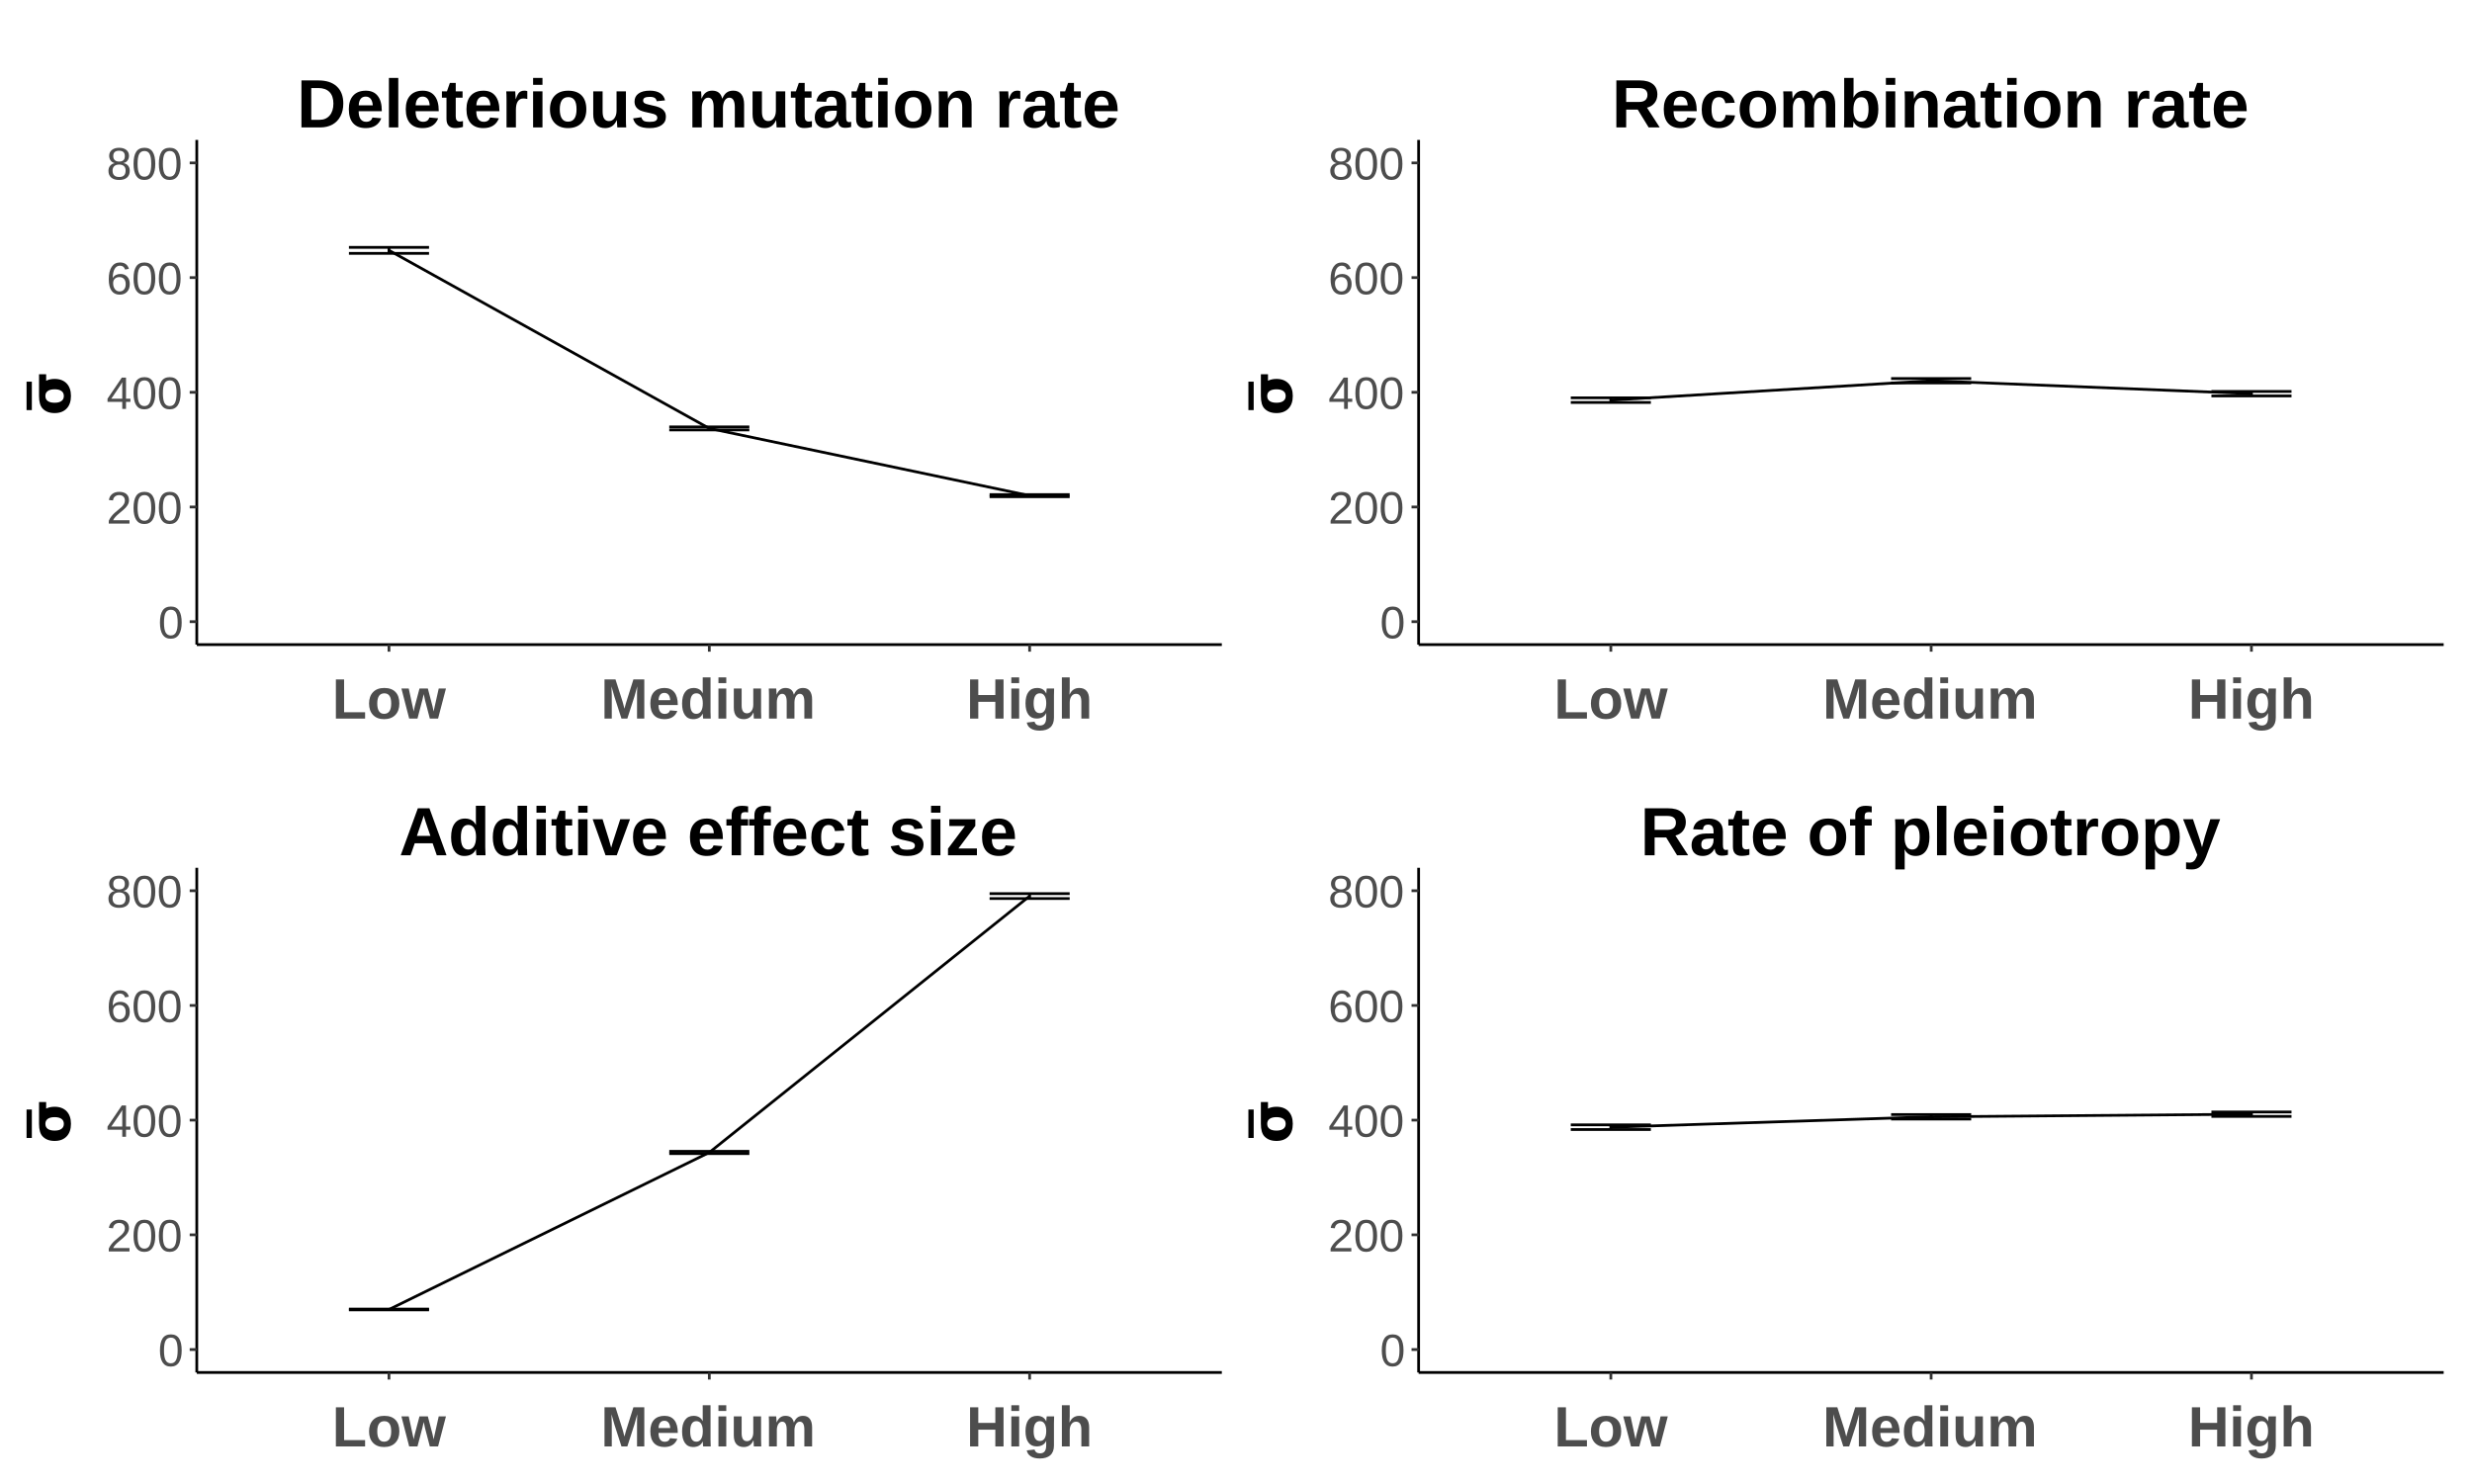 <?xml version="1.0" encoding="UTF-8"?>
<svg xmlns="http://www.w3.org/2000/svg" xmlns:xlink="http://www.w3.org/1999/xlink" width="956pt" height="574pt" viewBox="0 0 956 574" version="1.1">
<defs>
<g>
<symbol overflow="visible" id="glyph0-0">
<path style="stroke:none;" d="M 1.766 -12.109 L 11.422 -12.109 L 11.422 0 L 1.766 0 Z M 2.406 -11.453 L 2.406 -0.656 L 10.766 -0.656 L 10.766 -11.453 Z M 2.406 -11.453 "/>
</symbol>
<symbol overflow="visible" id="glyph0-1">
<path style="stroke:none;" d="M 9.094 -6.062 C 9.094 -4.039 8.734 -2.492 8.016 -1.422 C 7.305 -0.359 6.258 0.172 4.875 0.172 C 3.477 0.172 2.43 -0.352 1.734 -1.406 C 1.035 -2.469 0.688 -4.02 0.688 -6.062 C 0.688 -8.133 1.023 -9.688 1.703 -10.719 C 2.379 -11.758 3.453 -12.281 4.922 -12.281 C 6.348 -12.281 7.398 -11.754 8.078 -10.703 C 8.754 -9.66 9.094 -8.113 9.094 -6.062 Z M 7.531 -6.062 C 7.531 -7.801 7.328 -9.062 6.922 -9.844 C 6.516 -10.633 5.848 -11.031 4.922 -11.031 C 3.973 -11.031 3.289 -10.645 2.875 -9.875 C 2.457 -9.102 2.25 -7.832 2.25 -6.062 C 2.25 -4.344 2.457 -3.082 2.875 -2.281 C 3.301 -1.488 3.973 -1.094 4.891 -1.094 C 5.797 -1.094 6.461 -1.5 6.891 -2.312 C 7.316 -3.125 7.531 -4.375 7.531 -6.062 Z M 7.531 -6.062 "/>
</symbol>
<symbol overflow="visible" id="glyph0-2">
<path style="stroke:none;" d="M 0.891 0 L 0.891 -1.094 C 1.18 -1.758 1.535 -2.348 1.953 -2.859 C 2.367 -3.379 2.812 -3.844 3.281 -4.25 C 3.75 -4.664 4.207 -5.051 4.656 -5.406 C 5.113 -5.758 5.523 -6.113 5.891 -6.469 C 6.254 -6.832 6.551 -7.207 6.781 -7.594 C 7.008 -7.977 7.125 -8.422 7.125 -8.922 C 7.125 -9.578 6.926 -10.086 6.531 -10.453 C 6.145 -10.828 5.602 -11.016 4.906 -11.016 C 4.25 -11.016 3.707 -10.832 3.281 -10.469 C 2.852 -10.113 2.602 -9.613 2.531 -8.969 L 0.953 -9.109 C 1.066 -10.078 1.477 -10.848 2.188 -11.422 C 2.895 -11.992 3.801 -12.281 4.906 -12.281 C 6.133 -12.281 7.078 -11.992 7.734 -11.422 C 8.391 -10.848 8.719 -10.031 8.719 -8.969 C 8.719 -8.5 8.609 -8.031 8.391 -7.562 C 8.172 -7.102 7.848 -6.641 7.422 -6.172 C 7.004 -5.711 6.195 -4.992 5 -4.016 C 4.344 -3.484 3.816 -3 3.422 -2.562 C 3.035 -2.133 2.754 -1.719 2.578 -1.312 L 8.906 -1.312 L 8.906 0 Z M 0.891 0 "/>
</symbol>
<symbol overflow="visible" id="glyph0-3">
<path style="stroke:none;" d="M 7.562 -2.734 L 7.562 0 L 6.109 0 L 6.109 -2.734 L 0.406 -2.734 L 0.406 -3.938 L 5.938 -12.109 L 7.562 -12.109 L 7.562 -3.953 L 9.266 -3.953 L 9.266 -2.734 Z M 6.109 -10.359 C 6.098 -10.328 6.016 -10.176 5.859 -9.906 C 5.711 -9.633 5.602 -9.445 5.531 -9.344 L 2.438 -4.766 L 1.969 -4.125 L 1.828 -3.953 L 6.109 -3.953 Z M 6.109 -10.359 "/>
</symbol>
<symbol overflow="visible" id="glyph0-4">
<path style="stroke:none;" d="M 9.016 -3.953 C 9.016 -2.68 8.664 -1.676 7.969 -0.938 C 7.281 -0.195 6.328 0.172 5.109 0.172 C 3.742 0.172 2.695 -0.332 1.969 -1.344 C 1.25 -2.363 0.891 -3.836 0.891 -5.766 C 0.891 -7.867 1.266 -9.477 2.016 -10.594 C 2.766 -11.719 3.832 -12.281 5.219 -12.281 C 7.051 -12.281 8.203 -11.457 8.672 -9.812 L 7.203 -9.547 C 6.898 -10.535 6.234 -11.031 5.203 -11.031 C 4.328 -11.031 3.645 -10.617 3.156 -9.797 C 2.676 -8.973 2.438 -7.785 2.438 -6.234 C 2.719 -6.754 3.109 -7.148 3.609 -7.422 C 4.117 -7.691 4.707 -7.828 5.375 -7.828 C 6.488 -7.828 7.375 -7.477 8.031 -6.781 C 8.688 -6.082 9.016 -5.141 9.016 -3.953 Z M 7.438 -3.891 C 7.438 -4.766 7.223 -5.438 6.797 -5.906 C 6.367 -6.383 5.77 -6.625 5 -6.625 C 4.281 -6.625 3.695 -6.414 3.25 -6 C 2.801 -5.582 2.578 -5.004 2.578 -4.266 C 2.578 -3.328 2.805 -2.562 3.266 -1.969 C 3.734 -1.375 4.328 -1.078 5.047 -1.078 C 5.797 -1.078 6.379 -1.328 6.797 -1.828 C 7.223 -2.328 7.438 -3.016 7.438 -3.891 Z M 7.438 -3.891 "/>
</symbol>
<symbol overflow="visible" id="glyph0-5">
<path style="stroke:none;" d="M 9.016 -3.375 C 9.016 -2.258 8.66 -1.391 7.953 -0.766 C 7.242 -0.141 6.223 0.172 4.891 0.172 C 3.598 0.172 2.586 -0.133 1.859 -0.75 C 1.129 -1.363 0.766 -2.234 0.766 -3.359 C 0.766 -4.148 0.988 -4.812 1.438 -5.344 C 1.895 -5.883 2.473 -6.211 3.172 -6.328 L 3.172 -6.359 C 2.516 -6.516 1.992 -6.848 1.609 -7.359 C 1.234 -7.879 1.047 -8.488 1.047 -9.188 C 1.047 -10.102 1.391 -10.848 2.078 -11.422 C 2.773 -11.992 3.703 -12.281 4.859 -12.281 C 6.055 -12.281 7 -12 7.688 -11.438 C 8.375 -10.875 8.719 -10.117 8.719 -9.172 C 8.719 -8.473 8.523 -7.863 8.141 -7.344 C 7.754 -6.832 7.234 -6.516 6.578 -6.391 L 6.578 -6.344 C 7.348 -6.219 7.945 -5.891 8.375 -5.359 C 8.801 -4.828 9.016 -4.164 9.016 -3.375 Z M 7.109 -9.078 C 7.109 -10.453 6.359 -11.141 4.859 -11.141 C 4.129 -11.141 3.57 -10.969 3.188 -10.625 C 2.812 -10.281 2.625 -9.766 2.625 -9.078 C 2.625 -8.391 2.82 -7.863 3.219 -7.5 C 3.613 -7.133 4.164 -6.953 4.875 -6.953 C 5.602 -6.953 6.156 -7.117 6.531 -7.453 C 6.914 -7.785 7.109 -8.328 7.109 -9.078 Z M 7.406 -3.516 C 7.406 -4.266 7.18 -4.832 6.734 -5.219 C 6.297 -5.602 5.672 -5.797 4.859 -5.797 C 4.078 -5.797 3.461 -5.586 3.016 -5.172 C 2.578 -4.766 2.359 -4.203 2.359 -3.484 C 2.359 -1.816 3.207 -0.984 4.906 -0.984 C 5.75 -0.984 6.375 -1.188 6.781 -1.594 C 7.195 -2 7.406 -2.641 7.406 -3.516 Z M 7.406 -3.516 "/>
</symbol>
<symbol overflow="visible" id="glyph1-0">
<path style="stroke:none;" d="M 2.203 -15.141 L 14.281 -15.141 L 14.281 0 L 2.203 0 Z M 3.016 -14.312 L 3.016 -0.812 L 13.469 -0.812 L 13.469 -14.312 Z M 3.016 -14.312 "/>
</symbol>
<symbol overflow="visible" id="glyph1-1">
<path style="stroke:none;" d="M 1.469 0 L 1.469 -15.141 L 4.641 -15.141 L 4.641 -2.453 L 12.766 -2.453 L 12.766 0 Z M 1.469 0 "/>
</symbol>
<symbol overflow="visible" id="glyph1-2">
<path style="stroke:none;" d="M 12.578 -5.828 C 12.578 -3.941 12.051 -2.461 11 -1.391 C 9.957 -0.316 8.516 0.219 6.672 0.219 C 4.859 0.219 3.438 -0.316 2.406 -1.391 C 1.375 -2.473 0.859 -3.953 0.859 -5.828 C 0.859 -7.691 1.375 -9.16 2.406 -10.234 C 3.438 -11.305 4.879 -11.844 6.734 -11.844 C 8.629 -11.844 10.078 -11.32 11.078 -10.281 C 12.078 -9.25 12.578 -7.766 12.578 -5.828 Z M 9.422 -5.828 C 9.422 -7.203 9.191 -8.203 8.734 -8.828 C 8.285 -9.453 7.633 -9.766 6.781 -9.766 C 4.945 -9.766 4.031 -8.453 4.031 -5.828 C 4.031 -4.523 4.254 -3.535 4.703 -2.859 C 5.148 -2.18 5.797 -1.844 6.641 -1.844 C 8.492 -1.844 9.422 -3.172 9.422 -5.828 Z M 9.422 -5.828 "/>
</symbol>
<symbol overflow="visible" id="glyph1-3">
<path style="stroke:none;" d="M 14.109 0 L 10.922 0 L 9.062 -7.094 C 8.977 -7.414 8.812 -8.207 8.562 -9.469 L 8 -7.062 L 6.141 0 L 2.938 0 L -0.062 -11.625 L 2.766 -11.625 L 4.688 -2.734 L 4.828 -3.531 L 5.109 -4.797 L 6.922 -11.625 L 10.156 -11.625 L 11.953 -4.797 C 12.047 -4.422 12.191 -3.734 12.391 -2.734 L 12.688 -4.156 L 14.359 -11.625 L 17.156 -11.625 Z M 14.109 0 "/>
</symbol>
<symbol overflow="visible" id="glyph1-4">
<path style="stroke:none;" d="M 14.047 0 L 14.047 -9.172 C 14.047 -9.379 14.047 -9.586 14.047 -9.797 C 14.047 -10.004 14.078 -10.895 14.141 -12.469 C 13.641 -10.539 13.266 -9.195 13.016 -8.438 L 10.297 0 L 8.031 0 L 5.312 -8.438 L 4.156 -12.469 C 4.238 -10.812 4.281 -9.711 4.281 -9.172 L 4.281 0 L 1.469 0 L 1.469 -15.141 L 5.719 -15.141 L 8.422 -6.672 L 8.656 -5.859 L 9.172 -3.828 L 9.844 -6.25 L 12.641 -15.141 L 16.859 -15.141 L 16.859 0 Z M 14.047 0 "/>
</symbol>
<symbol overflow="visible" id="glyph1-5">
<path style="stroke:none;" d="M 6.297 0.219 C 4.547 0.219 3.203 -0.297 2.266 -1.328 C 1.328 -2.367 0.859 -3.879 0.859 -5.859 C 0.859 -7.785 1.332 -9.266 2.281 -10.297 C 3.238 -11.328 4.594 -11.844 6.344 -11.844 C 8.008 -11.844 9.281 -11.285 10.156 -10.172 C 11.039 -9.066 11.484 -7.445 11.484 -5.312 L 11.484 -5.234 L 4.031 -5.234 C 4.031 -4.098 4.238 -3.242 4.656 -2.672 C 5.07 -2.098 5.672 -1.812 6.453 -1.812 C 7.516 -1.812 8.188 -2.27 8.469 -3.188 L 11.312 -2.938 C 10.488 -0.832 8.816 0.219 6.297 0.219 Z M 6.297 -9.938 C 5.586 -9.938 5.039 -9.688 4.656 -9.188 C 4.27 -8.695 4.066 -8.008 4.047 -7.125 L 8.562 -7.125 C 8.5 -8.062 8.27 -8.766 7.875 -9.234 C 7.488 -9.703 6.961 -9.938 6.297 -9.938 Z M 6.297 -9.938 "/>
</symbol>
<symbol overflow="visible" id="glyph1-6">
<path style="stroke:none;" d="M 9.062 0 C 9.039 -0.102 9.008 -0.375 8.969 -0.812 C 8.926 -1.25 8.906 -1.609 8.906 -1.891 L 8.859 -1.891 C 8.211 -0.484 6.973 0.219 5.141 0.219 C 3.785 0.219 2.738 -0.305 2 -1.359 C 1.27 -2.422 0.906 -3.898 0.906 -5.797 C 0.906 -7.723 1.289 -9.211 2.062 -10.266 C 2.844 -11.316 3.945 -11.844 5.375 -11.844 C 6.195 -11.844 6.906 -11.672 7.5 -11.328 C 8.102 -10.984 8.566 -10.469 8.891 -9.781 L 8.906 -9.781 L 8.891 -11.703 L 8.891 -15.938 L 11.906 -15.938 L 11.906 -2.531 C 11.906 -1.82 11.93 -0.977 11.984 0 Z M 8.922 -5.875 C 8.922 -7.125 8.711 -8.086 8.297 -8.766 C 7.879 -9.441 7.266 -9.781 6.453 -9.781 C 5.641 -9.781 5.035 -9.453 4.641 -8.797 C 4.242 -8.148 4.047 -7.148 4.047 -5.797 C 4.047 -3.16 4.836 -1.844 6.422 -1.844 C 7.211 -1.844 7.828 -2.191 8.266 -2.891 C 8.703 -3.586 8.922 -4.582 8.922 -5.875 Z M 8.922 -5.875 "/>
</symbol>
<symbol overflow="visible" id="glyph1-7">
<path style="stroke:none;" d="M 1.531 -13.719 L 1.531 -15.938 L 4.562 -15.938 L 4.562 -13.719 Z M 1.531 0 L 1.531 -11.625 L 4.562 -11.625 L 4.562 0 Z M 1.531 0 "/>
</symbol>
<symbol overflow="visible" id="glyph1-8">
<path style="stroke:none;" d="M 4.391 -11.625 L 4.391 -5.109 C 4.391 -3.066 5.078 -2.047 6.453 -2.047 C 7.18 -2.047 7.77 -2.359 8.219 -2.984 C 8.664 -3.609 8.891 -4.41 8.891 -5.391 L 8.891 -11.625 L 11.906 -11.625 L 11.906 -2.594 C 11.906 -1.613 11.93 -0.75 11.984 0 L 9.109 0 C 9.023 -1.031 8.984 -1.801 8.984 -2.312 L 8.922 -2.312 C 8.523 -1.426 8.016 -0.781 7.391 -0.375 C 6.773 0.02 6.039 0.219 5.188 0.219 C 3.957 0.219 3.008 -0.156 2.344 -0.906 C 1.688 -1.664 1.359 -2.781 1.359 -4.25 L 1.359 -11.625 Z M 4.391 -11.625 "/>
</symbol>
<symbol overflow="visible" id="glyph1-9">
<path style="stroke:none;" d="M 8.375 0 L 8.375 -6.516 C 8.375 -8.555 7.789 -9.578 6.625 -9.578 C 6.008 -9.578 5.508 -9.266 5.125 -8.641 C 4.75 -8.023 4.562 -7.223 4.562 -6.234 L 4.562 0 L 1.531 0 L 1.531 -9.031 C 1.531 -9.645 1.52 -10.148 1.5 -10.547 C 1.488 -10.953 1.473 -11.312 1.453 -11.625 L 4.328 -11.625 C 4.348 -11.488 4.375 -11.125 4.406 -10.531 C 4.445 -9.938 4.469 -9.531 4.469 -9.312 L 4.516 -9.312 C 4.891 -10.195 5.352 -10.836 5.906 -11.234 C 6.457 -11.641 7.117 -11.844 7.891 -11.844 C 9.672 -11.844 10.75 -11 11.125 -9.312 L 11.188 -9.312 C 11.582 -10.219 12.055 -10.863 12.609 -11.25 C 13.16 -11.645 13.863 -11.844 14.719 -11.844 C 15.852 -11.844 16.719 -11.457 17.312 -10.688 C 17.906 -9.926 18.203 -8.82 18.203 -7.375 L 18.203 0 L 15.203 0 L 15.203 -6.516 C 15.203 -8.555 14.613 -9.578 13.438 -9.578 C 12.852 -9.578 12.375 -9.289 12 -8.719 C 11.625 -8.156 11.414 -7.375 11.375 -6.375 L 11.375 0 Z M 8.375 0 "/>
</symbol>
<symbol overflow="visible" id="glyph1-10">
<path style="stroke:none;" d="M 11.234 0 L 11.234 -6.484 L 4.641 -6.484 L 4.641 0 L 1.469 0 L 1.469 -15.141 L 4.641 -15.141 L 4.641 -9.109 L 11.234 -9.109 L 11.234 -15.141 L 14.406 -15.141 L 14.406 0 Z M 11.234 0 "/>
</symbol>
<symbol overflow="visible" id="glyph1-11">
<path style="stroke:none;" d="M 6.406 4.656 C 4.988 4.656 3.848 4.383 2.984 3.844 C 2.117 3.312 1.586 2.539 1.391 1.531 L 4.406 1.188 C 4.508 1.645 4.738 2.004 5.094 2.266 C 5.445 2.535 5.91 2.672 6.484 2.672 C 7.328 2.672 7.941 2.41 8.328 1.891 C 8.711 1.379 8.906 0.617 8.906 -0.391 L 8.906 -1.016 L 8.922 -2.156 L 8.906 -2.156 C 8.238 -0.727 6.992 -0.016 5.172 -0.016 C 3.816 -0.016 2.766 -0.523 2.016 -1.547 C 1.273 -2.566 0.906 -4.02 0.906 -5.906 C 0.906 -7.801 1.285 -9.266 2.047 -10.297 C 2.816 -11.328 3.93 -11.844 5.391 -11.844 C 7.078 -11.844 8.25 -11.145 8.906 -9.75 L 8.953 -9.75 C 8.953 -10 8.969 -10.336 9 -10.766 C 9.039 -11.203 9.078 -11.488 9.109 -11.625 L 11.969 -11.625 C 11.926 -10.852 11.906 -9.957 11.906 -8.938 L 11.906 -0.359 C 11.906 1.297 11.438 2.547 10.5 3.391 C 9.562 4.234 8.195 4.656 6.406 4.656 Z M 8.922 -5.969 C 8.922 -7.164 8.707 -8.098 8.281 -8.766 C 7.863 -9.441 7.258 -9.781 6.469 -9.781 C 4.852 -9.781 4.047 -8.488 4.047 -5.906 C 4.047 -3.375 4.848 -2.109 6.453 -2.109 C 7.254 -2.109 7.863 -2.441 8.281 -3.109 C 8.707 -3.785 8.922 -4.738 8.922 -5.969 Z M 8.922 -5.969 "/>
</symbol>
<symbol overflow="visible" id="glyph1-12">
<path style="stroke:none;" d="M 4.516 -9.297 C 4.922 -10.191 5.43 -10.836 6.047 -11.234 C 6.66 -11.641 7.395 -11.844 8.25 -11.844 C 9.477 -11.844 10.422 -11.461 11.078 -10.703 C 11.742 -9.941 12.078 -8.832 12.078 -7.375 L 12.078 0 L 9.062 0 L 9.062 -6.516 C 9.062 -8.555 8.375 -9.578 7 -9.578 C 6.258 -9.578 5.664 -9.258 5.219 -8.625 C 4.781 -8 4.562 -7.195 4.562 -6.219 L 4.562 0 L 1.531 0 L 1.531 -15.938 L 4.562 -15.938 L 4.562 -11.594 C 4.562 -10.812 4.531 -10.047 4.469 -9.297 Z M 4.516 -9.297 "/>
</symbol>
<symbol overflow="visible" id="glyph2-0">
<path style="stroke:none;" d="M 3.891 -1.094 L -15.516 -1.094 L -15.516 -12.094 L 3.891 -12.094 Z M 2.672 -2.328 L 2.672 -10.875 L -14.281 -10.875 L -14.281 -2.328 Z M 2.672 -2.328 "/>
</symbol>
<symbol overflow="visible" id="glyph2-1">
<path style="stroke:none;" d="M -9.578 -7.562 C -9.578 -6.719 -9.27 -6.07 -8.656 -5.625 C -8.039 -5.176 -7.156 -4.953 -6 -4.953 C -4.852 -4.953 -3.973 -5.176 -3.359 -5.625 C -2.742 -6.07 -2.438 -6.719 -2.438 -7.562 C -2.438 -8.406 -2.742 -9.047 -3.359 -9.484 C -3.973 -9.93 -4.852 -10.156 -6 -10.156 C -7.156 -10.156 -8.039 -9.93 -8.656 -9.484 C -9.27 -9.047 -9.578 -8.406 -9.578 -7.562 Z M -9.281 -15.984 L -9.281 -13.453 C -8.344 -13.93 -7.25 -14.172 -6 -14.172 C -4.031 -14.172 -2.484 -13.586 -1.359 -12.422 C -0.242 -11.254 0.312 -9.641 0.312 -7.578 C 0.312 -5.492 -0.242 -3.867 -1.359 -2.703 C -2.484 -1.535 -4.031 -0.953 -6 -0.953 C -7.977 -0.953 -9.523 -1.535 -10.641 -2.703 C -11.566 -3.672 -12.031 -5.297 -12.031 -7.578 L -12.031 -15.984 Z M -9.281 -15.984 "/>
</symbol>
<symbol overflow="visible" id="glyph2-2">
<path style="stroke:none;" d="M -16.859 0 L -14.812 0 L -14.812 11 L -16.859 11 Z M -16.859 0 "/>
</symbol>
<symbol overflow="visible" id="glyph3-0">
<path style="stroke:none;" d="M 2.641 -18.172 L 17.156 -18.172 L 17.156 0 L 2.641 0 Z M 3.625 -17.188 L 3.625 -0.984 L 16.172 -0.984 L 16.172 -17.188 Z M 3.625 -17.188 "/>
</symbol>
<symbol overflow="visible" id="glyph3-1">
<path style="stroke:none;" d="M 17.953 -9.219 C 17.953 -7.344 17.582 -5.707 16.844 -4.312 C 16.113 -2.914 15.078 -1.848 13.734 -1.109 C 12.391 -0.367 10.848 0 9.109 0 L 1.766 0 L 1.766 -18.172 L 8.344 -18.172 C 11.406 -18.172 13.77 -17.395 15.438 -15.844 C 17.113 -14.301 17.953 -12.094 17.953 -9.219 Z M 14.125 -9.219 C 14.125 -11.164 13.617 -12.656 12.609 -13.688 C 11.598 -14.719 10.148 -15.234 8.266 -15.234 L 5.562 -15.234 L 5.562 -2.938 L 8.797 -2.938 C 10.43 -2.938 11.727 -3.5 12.688 -4.625 C 13.645 -5.75 14.125 -7.281 14.125 -9.219 Z M 14.125 -9.219 "/>
</symbol>
<symbol overflow="visible" id="glyph3-2">
<path style="stroke:none;" d="M 7.562 0.266 C 5.457 0.266 3.844 -0.352 2.719 -1.594 C 1.594 -2.844 1.031 -4.66 1.031 -7.047 C 1.031 -9.348 1.602 -11.113 2.75 -12.344 C 3.895 -13.582 5.516 -14.203 7.609 -14.203 C 9.609 -14.203 11.133 -13.535 12.188 -12.203 C 13.25 -10.879 13.781 -8.938 13.781 -6.375 L 13.781 -6.281 L 4.828 -6.281 C 4.828 -4.914 5.078 -3.891 5.578 -3.203 C 6.086 -2.516 6.805 -2.172 7.734 -2.172 C 9.016 -2.172 9.82 -2.723 10.156 -3.828 L 13.578 -3.531 C 12.586 -1 10.582 0.266 7.562 0.266 Z M 7.562 -11.922 C 6.707 -11.922 6.051 -11.625 5.594 -11.031 C 5.133 -10.438 4.891 -9.609 4.859 -8.547 L 10.281 -8.547 C 10.207 -9.672 9.93 -10.516 9.453 -11.078 C 8.984 -11.641 8.352 -11.922 7.562 -11.922 Z M 7.562 -11.922 "/>
</symbol>
<symbol overflow="visible" id="glyph3-3">
<path style="stroke:none;" d="M 1.844 0 L 1.844 -19.141 L 5.469 -19.141 L 5.469 0 Z M 1.844 0 "/>
</symbol>
<symbol overflow="visible" id="glyph3-4">
<path style="stroke:none;" d="M 5.422 0.234 C 4.348 0.234 3.523 -0.055 2.953 -0.641 C 2.379 -1.223 2.094 -2.102 2.094 -3.281 L 2.094 -11.5 L 0.328 -11.5 L 0.328 -13.953 L 2.266 -13.953 L 3.406 -17.219 L 5.672 -17.219 L 5.672 -13.953 L 8.312 -13.953 L 8.312 -11.5 L 5.672 -11.5 L 5.672 -4.25 C 5.672 -3.57 5.801 -3.07 6.062 -2.75 C 6.32 -2.426 6.723 -2.266 7.266 -2.266 C 7.547 -2.266 7.945 -2.328 8.469 -2.453 L 8.469 -0.203 C 7.57 0.086 6.555 0.234 5.422 0.234 Z M 5.422 0.234 "/>
</symbol>
<symbol overflow="visible" id="glyph3-5">
<path style="stroke:none;" d="M 1.844 0 L 1.844 -10.672 C 1.844 -11.441 1.832 -12.082 1.812 -12.594 C 1.789 -13.102 1.766 -13.555 1.734 -13.953 L 5.203 -13.953 C 5.223 -13.797 5.254 -13.32 5.297 -12.531 C 5.336 -11.75 5.359 -11.227 5.359 -10.969 L 5.422 -10.969 C 5.766 -11.945 6.07 -12.633 6.344 -13.031 C 6.625 -13.438 6.953 -13.734 7.328 -13.922 C 7.711 -14.117 8.188 -14.219 8.75 -14.219 C 9.219 -14.219 9.594 -14.156 9.875 -14.031 L 9.875 -11 C 9.289 -11.125 8.773 -11.188 8.328 -11.188 C 7.422 -11.188 6.719 -10.82 6.219 -10.094 C 5.719 -9.363 5.469 -8.281 5.469 -6.844 L 5.469 0 Z M 1.844 0 "/>
</symbol>
<symbol overflow="visible" id="glyph3-6">
<path style="stroke:none;" d="M 1.844 -16.469 L 1.844 -19.141 L 5.469 -19.141 L 5.469 -16.469 Z M 1.844 0 L 1.844 -13.953 L 5.469 -13.953 L 5.469 0 Z M 1.844 0 "/>
</symbol>
<symbol overflow="visible" id="glyph3-7">
<path style="stroke:none;" d="M 15.094 -6.984 C 15.094 -4.723 14.461 -2.945 13.203 -1.656 C 11.953 -0.375 10.219 0.266 8 0.266 C 5.832 0.266 4.129 -0.379 2.891 -1.672 C 1.648 -2.961 1.031 -4.734 1.031 -6.984 C 1.031 -9.234 1.648 -11 2.891 -12.281 C 4.129 -13.562 5.859 -14.203 8.078 -14.203 C 10.359 -14.203 12.098 -13.582 13.297 -12.344 C 14.492 -11.102 15.094 -9.316 15.094 -6.984 Z M 11.312 -6.984 C 11.312 -8.648 11.039 -9.852 10.5 -10.594 C 9.957 -11.344 9.172 -11.719 8.141 -11.719 C 5.93 -11.719 4.828 -10.141 4.828 -6.984 C 4.828 -5.43 5.098 -4.25 5.641 -3.438 C 6.18 -2.625 6.957 -2.219 7.969 -2.219 C 10.195 -2.219 11.312 -3.805 11.312 -6.984 Z M 11.312 -6.984 "/>
</symbol>
<symbol overflow="visible" id="glyph3-8">
<path style="stroke:none;" d="M 5.266 -13.953 L 5.266 -6.125 C 5.266 -3.676 6.086 -2.453 7.734 -2.453 C 8.609 -2.453 9.312 -2.828 9.844 -3.578 C 10.383 -4.328 10.656 -5.289 10.656 -6.469 L 10.656 -13.953 L 14.281 -13.953 L 14.281 -3.125 C 14.281 -1.938 14.316 -0.895 14.391 0 L 10.938 0 C 10.832 -1.238 10.781 -2.16 10.781 -2.766 L 10.719 -2.766 C 10.238 -1.711 9.625 -0.941 8.875 -0.453 C 8.133 0.023 7.254 0.266 6.234 0.266 C 4.754 0.266 3.617 -0.188 2.828 -1.094 C 2.035 -2.008 1.641 -3.344 1.641 -5.094 L 1.641 -13.953 Z M 5.266 -13.953 "/>
</symbol>
<symbol overflow="visible" id="glyph3-9">
<path style="stroke:none;" d="M 13.609 -4.078 C 13.609 -2.723 13.055 -1.66 11.953 -0.891 C 10.848 -0.117 9.316 0.266 7.359 0.266 C 5.441 0.266 3.973 -0.035 2.953 -0.641 C 1.941 -1.254 1.266 -2.203 0.922 -3.484 L 4.109 -3.953 C 4.297 -3.297 4.609 -2.828 5.047 -2.547 C 5.492 -2.273 6.266 -2.141 7.359 -2.141 C 8.379 -2.141 9.117 -2.266 9.578 -2.516 C 10.047 -2.773 10.281 -3.18 10.281 -3.734 C 10.281 -4.18 10.094 -4.535 9.719 -4.797 C 9.344 -5.066 8.707 -5.289 7.812 -5.469 C 5.77 -5.875 4.391 -6.25 3.672 -6.594 C 2.961 -6.945 2.422 -7.398 2.047 -7.953 C 1.672 -8.504 1.484 -9.188 1.484 -10 C 1.484 -11.32 1.992 -12.352 3.016 -13.094 C 4.047 -13.844 5.504 -14.219 7.391 -14.219 C 9.047 -14.219 10.379 -13.895 11.391 -13.25 C 12.398 -12.602 13.031 -11.672 13.281 -10.453 L 10.062 -10.125 C 9.969 -10.688 9.719 -11.109 9.312 -11.391 C 8.906 -11.672 8.266 -11.812 7.391 -11.812 C 6.523 -11.812 5.879 -11.703 5.453 -11.484 C 5.023 -11.266 4.812 -10.895 4.812 -10.375 C 4.812 -9.969 4.973 -9.645 5.297 -9.406 C 5.629 -9.176 6.188 -8.984 6.969 -8.828 C 8.062 -8.609 9.031 -8.379 9.875 -8.141 C 10.727 -7.898 11.41 -7.617 11.922 -7.297 C 12.43 -6.973 12.836 -6.555 13.141 -6.047 C 13.453 -5.535 13.609 -4.879 13.609 -4.078 Z M 13.609 -4.078 "/>
</symbol>
<symbol overflow="visible" id="glyph3-10">
<path style="stroke:none;" d=""/>
</symbol>
<symbol overflow="visible" id="glyph3-11">
<path style="stroke:none;" d="M 10.062 0 L 10.062 -7.828 C 10.062 -10.273 9.352 -11.5 7.938 -11.5 C 7.207 -11.5 6.613 -11.125 6.156 -10.375 C 5.695 -9.625 5.469 -8.66 5.469 -7.484 L 5.469 0 L 1.844 0 L 1.844 -10.828 C 1.844 -11.578 1.832 -12.191 1.812 -12.672 C 1.789 -13.148 1.766 -13.578 1.734 -13.953 L 5.203 -13.953 C 5.223 -13.785 5.254 -13.348 5.297 -12.641 C 5.336 -11.93 5.359 -11.441 5.359 -11.172 L 5.422 -11.172 C 5.859 -12.242 6.41 -13.02 7.078 -13.5 C 7.742 -13.977 8.547 -14.219 9.484 -14.219 C 11.609 -14.219 12.898 -13.203 13.359 -11.172 L 13.438 -11.172 C 13.906 -12.254 14.469 -13.031 15.125 -13.5 C 15.789 -13.977 16.641 -14.219 17.672 -14.219 C 19.023 -14.219 20.055 -13.754 20.766 -12.828 C 21.484 -11.91 21.844 -10.586 21.844 -8.859 L 21.844 0 L 18.25 0 L 18.25 -7.828 C 18.25 -10.273 17.539 -11.5 16.125 -11.5 C 15.426 -11.5 14.848 -11.156 14.391 -10.469 C 13.941 -9.789 13.695 -8.848 13.656 -7.641 L 13.656 0 Z M 10.062 0 "/>
</symbol>
<symbol overflow="visible" id="glyph3-12">
<path style="stroke:none;" d="M 5.062 0.266 C 3.719 0.266 2.664 -0.102 1.906 -0.844 C 1.156 -1.582 0.781 -2.617 0.781 -3.953 C 0.781 -5.391 1.25 -6.484 2.188 -7.234 C 3.125 -7.992 4.488 -8.383 6.281 -8.406 L 9.281 -8.453 L 9.281 -9.172 C 9.281 -10.078 9.117 -10.75 8.797 -11.188 C 8.484 -11.633 7.969 -11.859 7.25 -11.859 C 6.57 -11.859 6.078 -11.707 5.766 -11.406 C 5.453 -11.102 5.258 -10.598 5.188 -9.891 L 1.406 -10.062 C 1.633 -11.426 2.254 -12.457 3.266 -13.156 C 4.273 -13.852 5.656 -14.203 7.406 -14.203 C 9.164 -14.203 10.52 -13.77 11.469 -12.906 C 12.426 -12.039 12.906 -10.805 12.906 -9.203 L 12.906 -4.125 C 12.906 -3.344 12.992 -2.801 13.172 -2.5 C 13.348 -2.207 13.641 -2.062 14.047 -2.062 C 14.328 -2.062 14.598 -2.086 14.859 -2.141 L 14.859 -0.188 C 14.641 -0.133 14.441 -0.082 14.266 -0.031 C 14.098 0.008 13.926 0.039 13.75 0.062 C 13.582 0.094 13.398 0.113 13.203 0.125 C 13.016 0.145 12.789 0.156 12.531 0.156 C 11.625 0.156 10.953 -0.066 10.516 -0.516 C 10.078 -0.961 9.816 -1.617 9.734 -2.484 L 9.656 -2.484 C 8.645 -0.648 7.113 0.266 5.062 0.266 Z M 9.281 -6.453 L 7.422 -6.438 C 6.578 -6.395 5.977 -6.301 5.625 -6.156 C 5.281 -6.008 5.016 -5.781 4.828 -5.469 C 4.641 -5.156 4.547 -4.742 4.547 -4.234 C 4.547 -3.566 4.695 -3.07 5 -2.75 C 5.312 -2.426 5.723 -2.266 6.234 -2.266 C 6.797 -2.266 7.312 -2.422 7.781 -2.734 C 8.25 -3.047 8.613 -3.473 8.875 -4.016 C 9.145 -4.555 9.281 -5.133 9.281 -5.75 Z M 9.281 -6.453 "/>
</symbol>
<symbol overflow="visible" id="glyph3-13">
<path style="stroke:none;" d="M 10.875 0 L 10.875 -7.828 C 10.875 -10.273 10.047 -11.5 8.391 -11.5 C 7.516 -11.5 6.805 -11.125 6.266 -10.375 C 5.734 -9.625 5.469 -8.66 5.469 -7.484 L 5.469 0 L 1.844 0 L 1.844 -10.828 C 1.844 -11.578 1.832 -12.191 1.812 -12.672 C 1.789 -13.148 1.766 -13.578 1.734 -13.953 L 5.203 -13.953 C 5.223 -13.785 5.254 -13.348 5.297 -12.641 C 5.336 -11.93 5.359 -11.441 5.359 -11.172 L 5.422 -11.172 C 5.91 -12.242 6.523 -13.02 7.266 -13.5 C 8.004 -13.977 8.883 -14.219 9.906 -14.219 C 11.383 -14.219 12.52 -13.758 13.312 -12.844 C 14.102 -11.938 14.5 -10.609 14.5 -8.859 L 14.5 0 Z M 10.875 0 "/>
</symbol>
<symbol overflow="visible" id="glyph3-14">
<path style="stroke:none;" d="M 14.25 0 L 10.031 -6.891 L 5.562 -6.891 L 5.562 0 L 1.766 0 L 1.766 -18.172 L 10.844 -18.172 C 13.008 -18.172 14.68 -17.703 15.859 -16.766 C 17.035 -15.836 17.625 -14.5 17.625 -12.75 C 17.625 -11.477 17.258 -10.379 16.531 -9.453 C 15.812 -8.535 14.836 -7.93 13.609 -7.641 L 18.531 0 Z M 13.797 -12.594 C 13.797 -14.344 12.676 -15.219 10.438 -15.219 L 5.562 -15.219 L 5.562 -9.844 L 10.547 -9.844 C 11.609 -9.844 12.414 -10.082 12.969 -10.562 C 13.52 -11.051 13.797 -11.727 13.797 -12.594 Z M 13.797 -12.594 "/>
</symbol>
<symbol overflow="visible" id="glyph3-15">
<path style="stroke:none;" d="M 7.656 0.266 C 5.539 0.266 3.906 -0.363 2.75 -1.625 C 1.602 -2.883 1.031 -4.641 1.031 -6.891 C 1.031 -9.203 1.609 -11 2.766 -12.281 C 3.93 -13.562 5.578 -14.203 7.703 -14.203 C 9.348 -14.203 10.707 -13.789 11.781 -12.969 C 12.852 -12.145 13.531 -11.004 13.812 -9.547 L 10.156 -9.375 C 10.051 -10.082 9.789 -10.648 9.375 -11.078 C 8.969 -11.504 8.391 -11.719 7.641 -11.719 C 5.766 -11.719 4.828 -10.16 4.828 -7.047 C 4.828 -3.828 5.781 -2.219 7.688 -2.219 C 8.375 -2.219 8.945 -2.43 9.406 -2.859 C 9.875 -3.297 10.164 -3.945 10.281 -4.812 L 13.906 -4.641 C 13.781 -3.68 13.441 -2.828 12.891 -2.078 C 12.336 -1.336 11.609 -0.758 10.703 -0.344 C 9.797 0.062 8.781 0.266 7.656 0.266 Z M 7.656 0.266 "/>
</symbol>
<symbol overflow="visible" id="glyph3-16">
<path style="stroke:none;" d="M 15.047 -7.031 C 15.047 -4.727 14.582 -2.938 13.656 -1.656 C 12.738 -0.375 11.422 0.266 9.703 0.266 C 8.711 0.266 7.852 0.051 7.125 -0.375 C 6.406 -0.812 5.852 -1.438 5.469 -2.25 L 5.438 -2.25 C 5.438 -1.945 5.414 -1.531 5.375 -1 C 5.344 -0.477 5.305 -0.145 5.266 0 L 1.734 0 C 1.805 -0.801 1.844 -1.863 1.844 -3.188 L 1.844 -19.141 L 5.469 -19.141 L 5.469 -13.797 L 5.422 -11.531 L 5.469 -11.531 C 6.281 -13.312 7.766 -14.203 9.922 -14.203 C 11.578 -14.203 12.844 -13.578 13.719 -12.328 C 14.602 -11.078 15.047 -9.312 15.047 -7.031 Z M 11.266 -7.031 C 11.266 -8.613 11.031 -9.785 10.562 -10.547 C 10.102 -11.305 9.391 -11.688 8.422 -11.688 C 7.441 -11.688 6.695 -11.273 6.188 -10.453 C 5.676 -9.641 5.422 -8.457 5.422 -6.906 C 5.422 -5.426 5.672 -4.273 6.172 -3.453 C 6.672 -2.629 7.41 -2.219 8.391 -2.219 C 10.305 -2.219 11.266 -3.82 11.266 -7.031 Z M 11.266 -7.031 "/>
</symbol>
<symbol overflow="visible" id="glyph3-17">
<path style="stroke:none;" d="M 14.609 0 L 13 -4.641 L 6.078 -4.641 L 4.469 0 L 0.656 0 L 7.281 -18.172 L 11.766 -18.172 L 18.375 0 Z M 9.531 -15.375 L 9.453 -15.078 C 9.367 -14.773 9.266 -14.426 9.141 -14.031 C 9.023 -13.633 8.285 -11.457 6.922 -7.5 L 12.141 -7.5 L 10.359 -12.719 L 9.797 -14.484 Z M 9.531 -15.375 "/>
</symbol>
<symbol overflow="visible" id="glyph3-18">
<path style="stroke:none;" d="M 10.875 0 C 10.844 -0.125 10.801 -0.445 10.75 -0.969 C 10.707 -1.488 10.688 -1.922 10.688 -2.266 L 10.641 -2.266 C 9.859 -0.578 8.367 0.266 6.172 0.266 C 4.547 0.266 3.289 -0.367 2.406 -1.641 C 1.52 -2.91 1.078 -4.688 1.078 -6.969 C 1.078 -9.281 1.539 -11.062 2.469 -12.312 C 3.406 -13.57 4.734 -14.203 6.453 -14.203 C 7.43 -14.203 8.281 -13.992 9 -13.578 C 9.719 -13.172 10.27 -12.562 10.656 -11.75 L 10.688 -11.75 L 10.656 -14.047 L 10.656 -19.141 L 14.281 -19.141 L 14.281 -3.047 C 14.281 -2.18 14.316 -1.164 14.391 0 Z M 10.719 -7.047 C 10.719 -8.555 10.461 -9.719 9.953 -10.531 C 9.453 -11.344 8.711 -11.75 7.734 -11.75 C 6.766 -11.75 6.039 -11.352 5.562 -10.562 C 5.094 -9.781 4.859 -8.582 4.859 -6.969 C 4.859 -3.801 5.805 -2.219 7.703 -2.219 C 8.66 -2.219 9.398 -2.633 9.922 -3.469 C 10.453 -4.312 10.719 -5.504 10.719 -7.047 Z M 10.719 -7.047 "/>
</symbol>
<symbol overflow="visible" id="glyph3-19">
<path style="stroke:none;" d="M 9.422 0 L 5.094 0 L 0.109 -13.953 L 3.938 -13.953 L 6.375 -6.156 C 6.5 -5.719 6.801 -4.641 7.281 -2.922 C 7.363 -3.273 7.539 -3.895 7.812 -4.781 C 8.082 -5.664 9.07 -8.723 10.781 -13.953 L 14.562 -13.953 Z M 9.422 0 "/>
</symbol>
<symbol overflow="visible" id="glyph3-20">
<path style="stroke:none;" d="M 6.094 -11.5 L 6.094 0 L 2.484 0 L 2.484 -11.5 L 0.453 -11.5 L 0.453 -13.953 L 2.484 -13.953 L 2.484 -15.406 C 2.484 -16.664 2.816 -17.602 3.484 -18.219 C 4.16 -18.832 5.18 -19.141 6.547 -19.141 C 7.223 -19.141 7.988 -19.066 8.844 -18.922 L 8.844 -16.594 C 8.488 -16.664 8.133 -16.703 7.781 -16.703 C 7.164 -16.703 6.727 -16.578 6.469 -16.328 C 6.219 -16.086 6.094 -15.66 6.094 -15.047 L 6.094 -13.953 L 8.844 -13.953 L 8.844 -11.5 Z M 6.094 -11.5 "/>
</symbol>
<symbol overflow="visible" id="glyph3-21">
<path style="stroke:none;" d="M 1.062 0 L 1.062 -2.562 L 7.625 -11.328 L 1.578 -11.328 L 1.578 -13.953 L 11.625 -13.953 L 11.625 -11.359 L 5.094 -2.641 L 12.25 -2.641 L 12.25 0 Z M 1.062 0 "/>
</symbol>
<symbol overflow="visible" id="glyph3-22">
<path style="stroke:none;" d="M 15.047 -7.047 C 15.047 -4.711 14.578 -2.91 13.641 -1.641 C 12.711 -0.367 11.398 0.266 9.703 0.266 C 8.711 0.266 7.852 0.051 7.125 -0.375 C 6.406 -0.801 5.852 -1.414 5.469 -2.219 L 5.391 -2.219 C 5.441 -1.957 5.469 -1.176 5.469 0.125 L 5.469 5.484 L 1.844 5.484 L 1.844 -10.734 C 1.844 -12.055 1.805 -13.129 1.734 -13.953 L 5.266 -13.953 C 5.305 -13.797 5.344 -13.488 5.375 -13.031 C 5.406 -12.582 5.422 -12.133 5.422 -11.688 L 5.469 -11.688 C 6.281 -13.395 7.766 -14.25 9.922 -14.25 C 11.547 -14.25 12.805 -13.625 13.703 -12.375 C 14.598 -11.125 15.047 -9.348 15.047 -7.047 Z M 11.266 -7.047 C 11.266 -10.172 10.305 -11.734 8.391 -11.734 C 7.43 -11.734 6.695 -11.312 6.188 -10.469 C 5.676 -9.625 5.422 -8.445 5.422 -6.938 C 5.422 -5.438 5.676 -4.273 6.188 -3.453 C 6.695 -2.629 7.426 -2.219 8.375 -2.219 C 10.301 -2.219 11.266 -3.828 11.266 -7.047 Z M 11.266 -7.047 "/>
</symbol>
<symbol overflow="visible" id="glyph3-23">
<path style="stroke:none;" d="M 3.656 5.484 C 2.781 5.484 2.016 5.426 1.359 5.312 L 1.359 2.734 C 1.816 2.805 2.238 2.844 2.625 2.844 C 3.133 2.844 3.555 2.758 3.891 2.594 C 4.234 2.426 4.539 2.156 4.812 1.781 C 5.082 1.406 5.383 0.766 5.719 -0.141 L 0.203 -13.953 L 4.031 -13.953 L 6.234 -7.406 C 6.578 -6.477 7.008 -5.047 7.531 -3.109 L 7.859 -4.328 L 8.688 -7.359 L 10.75 -13.953 L 14.547 -13.953 L 9.031 0.734 C 8.289 2.523 7.52 3.766 6.719 4.453 C 5.926 5.141 4.906 5.484 3.656 5.484 Z M 3.656 5.484 "/>
</symbol>
</g>
<clipPath id="clip1">
  <path d="M 5.48 5.48 L 478 5.48 L 478 287 L 5.48 287 Z M 5.48 5.48 "/>
</clipPath>
<clipPath id="clip2">
  <path d="M 76.102 54.133 L 472.52 54.133 L 472.52 249.316 L 76.102 249.316 Z M 76.102 54.133 "/>
</clipPath>
<clipPath id="clip3">
  <path d="M 478 5.48 L 950.52 5.48 L 950.52 287 L 478 287 Z M 478 5.48 "/>
</clipPath>
<clipPath id="clip4">
  <path d="M 548.625 54.133 L 945.043 54.133 L 945.043 249.316 L 548.625 249.316 Z M 548.625 54.133 "/>
</clipPath>
<clipPath id="clip5">
  <path d="M 5.48 287 L 478 287 L 478 568.52 L 5.48 568.52 Z M 5.48 287 "/>
</clipPath>
<clipPath id="clip6">
  <path d="M 76.102 335.656 L 472.52 335.656 L 472.52 530.84 L 76.102 530.84 Z M 76.102 335.656 "/>
</clipPath>
<clipPath id="clip7">
  <path d="M 478 287 L 950.52 287 L 950.52 568.52 L 478 568.52 Z M 478 287 "/>
</clipPath>
<clipPath id="clip8">
  <path d="M 548.625 335.656 L 945.043 335.656 L 945.043 530.84 L 548.625 530.84 Z M 548.625 335.656 "/>
</clipPath>
</defs>
<g id="surface16763">
<rect x="0" y="0" width="956" height="574" style="fill:rgb(100%,100%,100%);fill-opacity:1;stroke:none;"/>
<rect x="0" y="0" width="956" height="574" style="fill:rgb(100%,100%,100%);fill-opacity:1;stroke:none;"/>
<path style="fill:none;stroke-width:1.067;stroke-linecap:round;stroke-linejoin:round;stroke:rgb(100%,100%,100%);stroke-opacity:1;stroke-miterlimit:10;" d="M 0 574 L 956 574 L 956 0 L 0 0 Z M 0 574 "/>
<g clip-path="url(#clip1)" clip-rule="nonzero">
<path style="fill-rule:nonzero;fill:rgb(100%,100%,100%);fill-opacity:1;stroke-width:1.067;stroke-linecap:round;stroke-linejoin:round;stroke:rgb(100%,100%,100%);stroke-opacity:1;stroke-miterlimit:10;" d="M 5.48 287 L 478 287 L 478 5.48 L 5.48 5.48 Z M 5.48 287 "/>
</g>
<g clip-path="url(#clip2)" clip-rule="nonzero">
<path style=" stroke:none;fill-rule:nonzero;fill:rgb(100%,100%,100%);fill-opacity:1;" d="M 76.102 249.316 L 472.52 249.316 L 472.52 54.133 L 76.102 54.133 Z M 76.102 249.316 "/>
</g>
<path style="fill:none;stroke-width:1.067;stroke-linecap:butt;stroke-linejoin:round;stroke:rgb(0%,0%,0%);stroke-opacity:1;stroke-miterlimit:10;" d="M 150.43 96.832 L 274.312 165.703 L 398.191 191.711 "/>
<path style="fill:none;stroke-width:1.067;stroke-linecap:butt;stroke-linejoin:round;stroke:rgb(0%,0%,0%);stroke-opacity:1;stroke-miterlimit:10;" d="M 134.945 95.668 L 165.918 95.668 "/>
<path style="fill:none;stroke-width:1.067;stroke-linecap:butt;stroke-linejoin:round;stroke:rgb(0%,0%,0%);stroke-opacity:1;stroke-miterlimit:10;" d="M 150.43 95.668 L 150.43 97.996 "/>
<path style="fill:none;stroke-width:1.067;stroke-linecap:butt;stroke-linejoin:round;stroke:rgb(0%,0%,0%);stroke-opacity:1;stroke-miterlimit:10;" d="M 134.945 97.996 L 165.918 97.996 "/>
<path style="fill:none;stroke-width:1.067;stroke-linecap:butt;stroke-linejoin:round;stroke:rgb(0%,0%,0%);stroke-opacity:1;stroke-miterlimit:10;" d="M 258.828 165.121 L 289.797 165.121 "/>
<path style="fill:none;stroke-width:1.067;stroke-linecap:butt;stroke-linejoin:round;stroke:rgb(0%,0%,0%);stroke-opacity:1;stroke-miterlimit:10;" d="M 274.312 165.121 L 274.312 166.285 "/>
<path style="fill:none;stroke-width:1.067;stroke-linecap:butt;stroke-linejoin:round;stroke:rgb(0%,0%,0%);stroke-opacity:1;stroke-miterlimit:10;" d="M 258.828 166.285 L 289.797 166.285 "/>
<path style="fill:none;stroke-width:1.067;stroke-linecap:butt;stroke-linejoin:round;stroke:rgb(0%,0%,0%);stroke-opacity:1;stroke-miterlimit:10;" d="M 382.707 191.305 L 413.676 191.305 "/>
<path style="fill:none;stroke-width:1.067;stroke-linecap:butt;stroke-linejoin:round;stroke:rgb(0%,0%,0%);stroke-opacity:1;stroke-miterlimit:10;" d="M 398.191 191.305 L 398.191 192.117 "/>
<path style="fill:none;stroke-width:1.067;stroke-linecap:butt;stroke-linejoin:round;stroke:rgb(0%,0%,0%);stroke-opacity:1;stroke-miterlimit:10;" d="M 382.707 192.117 L 413.676 192.117 "/>
<path style="fill:none;stroke-width:1.067;stroke-linecap:butt;stroke-linejoin:round;stroke:rgb(0%,0%,0%);stroke-opacity:1;stroke-miterlimit:10;" d="M 76.102 249.316 L 76.102 54.133 "/>
<g style="fill:rgb(30.196%,30.196%,30.196%);fill-opacity:1;">
  <use xlink:href="#glyph0-1" x="61.172" y="246.877"/>
</g>
<g style="fill:rgb(30.196%,30.196%,30.196%);fill-opacity:1;">
  <use xlink:href="#glyph0-2" x="41.172" y="202.518"/>
  <use xlink:href="#glyph0-1" x="50.959" y="202.518"/>
  <use xlink:href="#glyph0-1" x="60.746" y="202.518"/>
</g>
<g style="fill:rgb(30.196%,30.196%,30.196%);fill-opacity:1;">
  <use xlink:href="#glyph0-3" x="41.172" y="158.158"/>
  <use xlink:href="#glyph0-1" x="50.959" y="158.158"/>
  <use xlink:href="#glyph0-1" x="60.746" y="158.158"/>
</g>
<g style="fill:rgb(30.196%,30.196%,30.196%);fill-opacity:1;">
  <use xlink:href="#glyph0-4" x="41.172" y="113.799"/>
  <use xlink:href="#glyph0-1" x="50.959" y="113.799"/>
  <use xlink:href="#glyph0-1" x="60.746" y="113.799"/>
</g>
<g style="fill:rgb(30.196%,30.196%,30.196%);fill-opacity:1;">
  <use xlink:href="#glyph0-5" x="41.172" y="69.439"/>
  <use xlink:href="#glyph0-1" x="50.959" y="69.439"/>
  <use xlink:href="#glyph0-1" x="60.746" y="69.439"/>
</g>
<path style="fill:none;stroke-width:1.067;stroke-linecap:butt;stroke-linejoin:round;stroke:rgb(20%,20%,20%);stroke-opacity:1;stroke-miterlimit:10;" d="M 73.363 240.445 L 76.102 240.445 "/>
<path style="fill:none;stroke-width:1.067;stroke-linecap:butt;stroke-linejoin:round;stroke:rgb(20%,20%,20%);stroke-opacity:1;stroke-miterlimit:10;" d="M 73.363 196.086 L 76.102 196.086 "/>
<path style="fill:none;stroke-width:1.067;stroke-linecap:butt;stroke-linejoin:round;stroke:rgb(20%,20%,20%);stroke-opacity:1;stroke-miterlimit:10;" d="M 73.363 151.727 L 76.102 151.727 "/>
<path style="fill:none;stroke-width:1.067;stroke-linecap:butt;stroke-linejoin:round;stroke:rgb(20%,20%,20%);stroke-opacity:1;stroke-miterlimit:10;" d="M 73.363 107.367 L 76.102 107.367 "/>
<path style="fill:none;stroke-width:1.067;stroke-linecap:butt;stroke-linejoin:round;stroke:rgb(20%,20%,20%);stroke-opacity:1;stroke-miterlimit:10;" d="M 73.363 63.008 L 76.102 63.008 "/>
<path style="fill:none;stroke-width:1.067;stroke-linecap:butt;stroke-linejoin:round;stroke:rgb(0%,0%,0%);stroke-opacity:1;stroke-miterlimit:10;" d="M 76.102 249.316 L 472.52 249.316 "/>
<path style="fill:none;stroke-width:1.067;stroke-linecap:butt;stroke-linejoin:round;stroke:rgb(20%,20%,20%);stroke-opacity:1;stroke-miterlimit:10;" d="M 150.43 252.059 L 150.43 249.316 "/>
<path style="fill:none;stroke-width:1.067;stroke-linecap:butt;stroke-linejoin:round;stroke:rgb(20%,20%,20%);stroke-opacity:1;stroke-miterlimit:10;" d="M 274.312 252.059 L 274.312 249.316 "/>
<path style="fill:none;stroke-width:1.067;stroke-linecap:butt;stroke-linejoin:round;stroke:rgb(20%,20%,20%);stroke-opacity:1;stroke-miterlimit:10;" d="M 398.191 252.059 L 398.191 249.316 "/>
<g style="fill:rgb(30.196%,30.196%,30.196%);fill-opacity:1;">
  <use xlink:href="#glyph1-1" x="128.43" y="277.936"/>
  <use xlink:href="#glyph1-2" x="141.868" y="277.936"/>
  <use xlink:href="#glyph1-3" x="155.307" y="277.936"/>
</g>
<g style="fill:rgb(30.196%,30.196%,30.196%);fill-opacity:1;">
  <use xlink:href="#glyph1-4" x="232.312" y="277.936"/>
  <use xlink:href="#glyph1-5" x="250.639" y="277.936"/>
  <use xlink:href="#glyph1-6" x="262.874" y="277.936"/>
  <use xlink:href="#glyph1-7" x="276.312" y="277.936"/>
  <use xlink:href="#glyph1-8" x="282.425" y="277.936"/>
  <use xlink:href="#glyph1-9" x="295.863" y="277.936"/>
</g>
<g style="fill:rgb(30.196%,30.196%,30.196%);fill-opacity:1;">
  <use xlink:href="#glyph1-10" x="373.691" y="277.936"/>
  <use xlink:href="#glyph1-7" x="389.579" y="277.936"/>
  <use xlink:href="#glyph1-11" x="395.691" y="277.936"/>
  <use xlink:href="#glyph1-12" x="409.13" y="277.936"/>
</g>
<g style="fill:rgb(0%,0%,0%);fill-opacity:1;">
  <use xlink:href="#glyph2-1" x="27.128" y="160.727"/>
  <use xlink:href="#glyph2-2" x="27.128" y="147.621"/>
</g>
<g style="fill:rgb(0%,0%,0%);fill-opacity:1;">
  <use xlink:href="#glyph3-1" x="114.812" y="49.281"/>
  <use xlink:href="#glyph3-2" x="133.877" y="49.281"/>
  <use xlink:href="#glyph3-3" x="148.559" y="49.281"/>
  <use xlink:href="#glyph3-2" x="155.894" y="49.281"/>
  <use xlink:href="#glyph3-4" x="170.575" y="49.281"/>
  <use xlink:href="#glyph3-2" x="179.366" y="49.281"/>
  <use xlink:href="#glyph3-5" x="194.048" y="49.281"/>
  <use xlink:href="#glyph3-6" x="204.321" y="49.281"/>
  <use xlink:href="#glyph3-7" x="211.656" y="49.281"/>
  <use xlink:href="#glyph3-8" x="227.782" y="49.281"/>
  <use xlink:href="#glyph3-9" x="243.908" y="49.281"/>
  <use xlink:href="#glyph3-10" x="258.59" y="49.281"/>
  <use xlink:href="#glyph3-11" x="265.925" y="49.281"/>
  <use xlink:href="#glyph3-8" x="289.398" y="49.281"/>
  <use xlink:href="#glyph3-4" x="305.524" y="49.281"/>
  <use xlink:href="#glyph3-12" x="314.315" y="49.281"/>
  <use xlink:href="#glyph3-4" x="328.997" y="49.281"/>
  <use xlink:href="#glyph3-6" x="337.788" y="49.281"/>
  <use xlink:href="#glyph3-7" x="345.123" y="49.281"/>
  <use xlink:href="#glyph3-13" x="361.249" y="49.281"/>
  <use xlink:href="#glyph3-10" x="377.375" y="49.281"/>
  <use xlink:href="#glyph3-5" x="384.71" y="49.281"/>
  <use xlink:href="#glyph3-12" x="394.983" y="49.281"/>
  <use xlink:href="#glyph3-4" x="409.665" y="49.281"/>
  <use xlink:href="#glyph3-2" x="418.456" y="49.281"/>
</g>
<g clip-path="url(#clip3)" clip-rule="nonzero">
<path style="fill-rule:nonzero;fill:rgb(100%,100%,100%);fill-opacity:1;stroke-width:1.067;stroke-linecap:round;stroke-linejoin:round;stroke:rgb(100%,100%,100%);stroke-opacity:1;stroke-miterlimit:10;" d="M 478 287 L 950.52 287 L 950.52 5.48 L 478 5.48 Z M 478 287 "/>
</g>
<g clip-path="url(#clip4)" clip-rule="nonzero">
<path style=" stroke:none;fill-rule:nonzero;fill:rgb(100%,100%,100%);fill-opacity:1;" d="M 548.625 249.316 L 945.043 249.316 L 945.043 54.133 L 548.625 54.133 Z M 548.625 249.316 "/>
</g>
<path style="fill:none;stroke-width:1.067;stroke-linecap:butt;stroke-linejoin:round;stroke:rgb(0%,0%,0%);stroke-opacity:1;stroke-miterlimit:10;" d="M 622.953 154.762 L 746.832 147.266 L 870.711 152.277 "/>
<path style="fill:none;stroke-width:1.067;stroke-linecap:butt;stroke-linejoin:round;stroke:rgb(0%,0%,0%);stroke-opacity:1;stroke-miterlimit:10;" d="M 607.469 153.867 L 638.438 153.867 "/>
<path style="fill:none;stroke-width:1.067;stroke-linecap:butt;stroke-linejoin:round;stroke:rgb(0%,0%,0%);stroke-opacity:1;stroke-miterlimit:10;" d="M 622.953 153.867 L 622.953 155.656 "/>
<path style="fill:none;stroke-width:1.067;stroke-linecap:butt;stroke-linejoin:round;stroke:rgb(0%,0%,0%);stroke-opacity:1;stroke-miterlimit:10;" d="M 607.469 155.656 L 638.438 155.656 "/>
<path style="fill:none;stroke-width:1.067;stroke-linecap:butt;stroke-linejoin:round;stroke:rgb(0%,0%,0%);stroke-opacity:1;stroke-miterlimit:10;" d="M 731.348 146.406 L 762.316 146.406 "/>
<path style="fill:none;stroke-width:1.067;stroke-linecap:butt;stroke-linejoin:round;stroke:rgb(0%,0%,0%);stroke-opacity:1;stroke-miterlimit:10;" d="M 746.832 146.406 L 746.832 148.125 "/>
<path style="fill:none;stroke-width:1.067;stroke-linecap:butt;stroke-linejoin:round;stroke:rgb(0%,0%,0%);stroke-opacity:1;stroke-miterlimit:10;" d="M 731.348 148.125 L 762.316 148.125 "/>
<path style="fill:none;stroke-width:1.067;stroke-linecap:butt;stroke-linejoin:round;stroke:rgb(0%,0%,0%);stroke-opacity:1;stroke-miterlimit:10;" d="M 855.227 151.41 L 886.199 151.41 "/>
<path style="fill:none;stroke-width:1.067;stroke-linecap:butt;stroke-linejoin:round;stroke:rgb(0%,0%,0%);stroke-opacity:1;stroke-miterlimit:10;" d="M 870.711 151.41 L 870.711 153.145 "/>
<path style="fill:none;stroke-width:1.067;stroke-linecap:butt;stroke-linejoin:round;stroke:rgb(0%,0%,0%);stroke-opacity:1;stroke-miterlimit:10;" d="M 855.227 153.145 L 886.199 153.145 "/>
<path style="fill:none;stroke-width:1.067;stroke-linecap:butt;stroke-linejoin:round;stroke:rgb(0%,0%,0%);stroke-opacity:1;stroke-miterlimit:10;" d="M 548.625 249.316 L 548.625 54.133 "/>
<g style="fill:rgb(30.196%,30.196%,30.196%);fill-opacity:1;">
  <use xlink:href="#glyph0-1" x="533.691" y="246.877"/>
</g>
<g style="fill:rgb(30.196%,30.196%,30.196%);fill-opacity:1;">
  <use xlink:href="#glyph0-2" x="513.691" y="202.518"/>
  <use xlink:href="#glyph0-1" x="523.479" y="202.518"/>
  <use xlink:href="#glyph0-1" x="533.266" y="202.518"/>
</g>
<g style="fill:rgb(30.196%,30.196%,30.196%);fill-opacity:1;">
  <use xlink:href="#glyph0-3" x="513.691" y="158.158"/>
  <use xlink:href="#glyph0-1" x="523.479" y="158.158"/>
  <use xlink:href="#glyph0-1" x="533.266" y="158.158"/>
</g>
<g style="fill:rgb(30.196%,30.196%,30.196%);fill-opacity:1;">
  <use xlink:href="#glyph0-4" x="513.691" y="113.799"/>
  <use xlink:href="#glyph0-1" x="523.479" y="113.799"/>
  <use xlink:href="#glyph0-1" x="533.266" y="113.799"/>
</g>
<g style="fill:rgb(30.196%,30.196%,30.196%);fill-opacity:1;">
  <use xlink:href="#glyph0-5" x="513.691" y="69.439"/>
  <use xlink:href="#glyph0-1" x="523.479" y="69.439"/>
  <use xlink:href="#glyph0-1" x="533.266" y="69.439"/>
</g>
<path style="fill:none;stroke-width:1.067;stroke-linecap:butt;stroke-linejoin:round;stroke:rgb(20%,20%,20%);stroke-opacity:1;stroke-miterlimit:10;" d="M 545.883 240.445 L 548.625 240.445 "/>
<path style="fill:none;stroke-width:1.067;stroke-linecap:butt;stroke-linejoin:round;stroke:rgb(20%,20%,20%);stroke-opacity:1;stroke-miterlimit:10;" d="M 545.883 196.086 L 548.625 196.086 "/>
<path style="fill:none;stroke-width:1.067;stroke-linecap:butt;stroke-linejoin:round;stroke:rgb(20%,20%,20%);stroke-opacity:1;stroke-miterlimit:10;" d="M 545.883 151.727 L 548.625 151.727 "/>
<path style="fill:none;stroke-width:1.067;stroke-linecap:butt;stroke-linejoin:round;stroke:rgb(20%,20%,20%);stroke-opacity:1;stroke-miterlimit:10;" d="M 545.883 107.367 L 548.625 107.367 "/>
<path style="fill:none;stroke-width:1.067;stroke-linecap:butt;stroke-linejoin:round;stroke:rgb(20%,20%,20%);stroke-opacity:1;stroke-miterlimit:10;" d="M 545.883 63.008 L 548.625 63.008 "/>
<path style="fill:none;stroke-width:1.067;stroke-linecap:butt;stroke-linejoin:round;stroke:rgb(0%,0%,0%);stroke-opacity:1;stroke-miterlimit:10;" d="M 548.625 249.316 L 945.043 249.316 "/>
<path style="fill:none;stroke-width:1.067;stroke-linecap:butt;stroke-linejoin:round;stroke:rgb(20%,20%,20%);stroke-opacity:1;stroke-miterlimit:10;" d="M 622.953 252.059 L 622.953 249.316 "/>
<path style="fill:none;stroke-width:1.067;stroke-linecap:butt;stroke-linejoin:round;stroke:rgb(20%,20%,20%);stroke-opacity:1;stroke-miterlimit:10;" d="M 746.832 252.059 L 746.832 249.316 "/>
<path style="fill:none;stroke-width:1.067;stroke-linecap:butt;stroke-linejoin:round;stroke:rgb(20%,20%,20%);stroke-opacity:1;stroke-miterlimit:10;" d="M 870.711 252.059 L 870.711 249.316 "/>
<g style="fill:rgb(30.196%,30.196%,30.196%);fill-opacity:1;">
  <use xlink:href="#glyph1-1" x="600.953" y="277.936"/>
  <use xlink:href="#glyph1-2" x="614.392" y="277.936"/>
  <use xlink:href="#glyph1-3" x="627.83" y="277.936"/>
</g>
<g style="fill:rgb(30.196%,30.196%,30.196%);fill-opacity:1;">
  <use xlink:href="#glyph1-4" x="704.832" y="277.936"/>
  <use xlink:href="#glyph1-5" x="723.158" y="277.936"/>
  <use xlink:href="#glyph1-6" x="735.394" y="277.936"/>
  <use xlink:href="#glyph1-7" x="748.832" y="277.936"/>
  <use xlink:href="#glyph1-8" x="754.944" y="277.936"/>
  <use xlink:href="#glyph1-9" x="768.383" y="277.936"/>
</g>
<g style="fill:rgb(30.196%,30.196%,30.196%);fill-opacity:1;">
  <use xlink:href="#glyph1-10" x="846.211" y="277.936"/>
  <use xlink:href="#glyph1-7" x="862.099" y="277.936"/>
  <use xlink:href="#glyph1-11" x="868.211" y="277.936"/>
  <use xlink:href="#glyph1-12" x="881.649" y="277.936"/>
</g>
<g style="fill:rgb(0%,0%,0%);fill-opacity:1;">
  <use xlink:href="#glyph2-1" x="499.651" y="160.727"/>
  <use xlink:href="#glyph2-2" x="499.651" y="147.621"/>
</g>
<g style="fill:rgb(0%,0%,0%);fill-opacity:1;">
  <use xlink:href="#glyph3-14" x="623.332" y="49.281"/>
  <use xlink:href="#glyph3-2" x="642.396" y="49.281"/>
  <use xlink:href="#glyph3-15" x="657.078" y="49.281"/>
  <use xlink:href="#glyph3-7" x="671.76" y="49.281"/>
  <use xlink:href="#glyph3-11" x="687.886" y="49.281"/>
  <use xlink:href="#glyph3-16" x="711.359" y="49.281"/>
  <use xlink:href="#glyph3-6" x="727.485" y="49.281"/>
  <use xlink:href="#glyph3-13" x="734.82" y="49.281"/>
  <use xlink:href="#glyph3-12" x="750.946" y="49.281"/>
  <use xlink:href="#glyph3-4" x="765.628" y="49.281"/>
  <use xlink:href="#glyph3-6" x="774.419" y="49.281"/>
  <use xlink:href="#glyph3-7" x="781.754" y="49.281"/>
  <use xlink:href="#glyph3-13" x="797.88" y="49.281"/>
  <use xlink:href="#glyph3-10" x="814.006" y="49.281"/>
  <use xlink:href="#glyph3-5" x="821.341" y="49.281"/>
  <use xlink:href="#glyph3-12" x="831.614" y="49.281"/>
  <use xlink:href="#glyph3-4" x="846.296" y="49.281"/>
  <use xlink:href="#glyph3-2" x="855.087" y="49.281"/>
</g>
<g clip-path="url(#clip5)" clip-rule="nonzero">
<path style="fill-rule:nonzero;fill:rgb(100%,100%,100%);fill-opacity:1;stroke-width:1.067;stroke-linecap:round;stroke-linejoin:round;stroke:rgb(100%,100%,100%);stroke-opacity:1;stroke-miterlimit:10;" d="M 5.48 568.52 L 478 568.52 L 478 287 L 5.48 287 Z M 5.48 568.52 "/>
</g>
<g clip-path="url(#clip6)" clip-rule="nonzero">
<path style=" stroke:none;fill-rule:nonzero;fill:rgb(100%,100%,100%);fill-opacity:1;" d="M 76.102 530.84 L 472.52 530.84 L 472.52 335.656 L 76.102 335.656 Z M 76.102 530.84 "/>
</g>
<path style="fill:none;stroke-width:1.067;stroke-linecap:butt;stroke-linejoin:round;stroke:rgb(0%,0%,0%);stroke-opacity:1;stroke-miterlimit:10;" d="M 150.43 506.484 L 274.312 445.746 L 398.191 346.586 "/>
<path style="fill:none;stroke-width:1.067;stroke-linecap:butt;stroke-linejoin:round;stroke:rgb(0%,0%,0%);stroke-opacity:1;stroke-miterlimit:10;" d="M 134.945 506.332 L 165.918 506.332 "/>
<path style="fill:none;stroke-width:1.067;stroke-linecap:butt;stroke-linejoin:round;stroke:rgb(0%,0%,0%);stroke-opacity:1;stroke-miterlimit:10;" d="M 150.43 506.332 L 150.43 506.633 "/>
<path style="fill:none;stroke-width:1.067;stroke-linecap:butt;stroke-linejoin:round;stroke:rgb(0%,0%,0%);stroke-opacity:1;stroke-miterlimit:10;" d="M 134.945 506.633 L 165.918 506.633 "/>
<path style="fill:none;stroke-width:1.067;stroke-linecap:butt;stroke-linejoin:round;stroke:rgb(0%,0%,0%);stroke-opacity:1;stroke-miterlimit:10;" d="M 258.828 445.309 L 289.797 445.309 "/>
<path style="fill:none;stroke-width:1.067;stroke-linecap:butt;stroke-linejoin:round;stroke:rgb(0%,0%,0%);stroke-opacity:1;stroke-miterlimit:10;" d="M 274.312 445.309 L 274.312 446.184 "/>
<path style="fill:none;stroke-width:1.067;stroke-linecap:butt;stroke-linejoin:round;stroke:rgb(0%,0%,0%);stroke-opacity:1;stroke-miterlimit:10;" d="M 258.828 446.184 L 289.797 446.184 "/>
<path style="fill:none;stroke-width:1.067;stroke-linecap:butt;stroke-linejoin:round;stroke:rgb(0%,0%,0%);stroke-opacity:1;stroke-miterlimit:10;" d="M 382.707 345.633 L 413.676 345.633 "/>
<path style="fill:none;stroke-width:1.067;stroke-linecap:butt;stroke-linejoin:round;stroke:rgb(0%,0%,0%);stroke-opacity:1;stroke-miterlimit:10;" d="M 398.191 345.633 L 398.191 347.539 "/>
<path style="fill:none;stroke-width:1.067;stroke-linecap:butt;stroke-linejoin:round;stroke:rgb(0%,0%,0%);stroke-opacity:1;stroke-miterlimit:10;" d="M 382.707 347.539 L 413.676 347.539 "/>
<path style="fill:none;stroke-width:1.067;stroke-linecap:butt;stroke-linejoin:round;stroke:rgb(0%,0%,0%);stroke-opacity:1;stroke-miterlimit:10;" d="M 76.102 530.84 L 76.102 335.656 "/>
<g style="fill:rgb(30.196%,30.196%,30.196%);fill-opacity:1;">
  <use xlink:href="#glyph0-1" x="61.172" y="528.396"/>
</g>
<g style="fill:rgb(30.196%,30.196%,30.196%);fill-opacity:1;">
  <use xlink:href="#glyph0-2" x="41.172" y="484.037"/>
  <use xlink:href="#glyph0-1" x="50.959" y="484.037"/>
  <use xlink:href="#glyph0-1" x="60.746" y="484.037"/>
</g>
<g style="fill:rgb(30.196%,30.196%,30.196%);fill-opacity:1;">
  <use xlink:href="#glyph0-3" x="41.172" y="439.678"/>
  <use xlink:href="#glyph0-1" x="50.959" y="439.678"/>
  <use xlink:href="#glyph0-1" x="60.746" y="439.678"/>
</g>
<g style="fill:rgb(30.196%,30.196%,30.196%);fill-opacity:1;">
  <use xlink:href="#glyph0-4" x="41.172" y="395.318"/>
  <use xlink:href="#glyph0-1" x="50.959" y="395.318"/>
  <use xlink:href="#glyph0-1" x="60.746" y="395.318"/>
</g>
<g style="fill:rgb(30.196%,30.196%,30.196%);fill-opacity:1;">
  <use xlink:href="#glyph0-5" x="41.172" y="350.959"/>
  <use xlink:href="#glyph0-1" x="50.959" y="350.959"/>
  <use xlink:href="#glyph0-1" x="60.746" y="350.959"/>
</g>
<path style="fill:none;stroke-width:1.067;stroke-linecap:butt;stroke-linejoin:round;stroke:rgb(20%,20%,20%);stroke-opacity:1;stroke-miterlimit:10;" d="M 73.363 521.965 L 76.102 521.965 "/>
<path style="fill:none;stroke-width:1.067;stroke-linecap:butt;stroke-linejoin:round;stroke:rgb(20%,20%,20%);stroke-opacity:1;stroke-miterlimit:10;" d="M 73.363 477.605 L 76.102 477.605 "/>
<path style="fill:none;stroke-width:1.067;stroke-linecap:butt;stroke-linejoin:round;stroke:rgb(20%,20%,20%);stroke-opacity:1;stroke-miterlimit:10;" d="M 73.363 433.246 L 76.102 433.246 "/>
<path style="fill:none;stroke-width:1.067;stroke-linecap:butt;stroke-linejoin:round;stroke:rgb(20%,20%,20%);stroke-opacity:1;stroke-miterlimit:10;" d="M 73.363 388.887 L 76.102 388.887 "/>
<path style="fill:none;stroke-width:1.067;stroke-linecap:butt;stroke-linejoin:round;stroke:rgb(20%,20%,20%);stroke-opacity:1;stroke-miterlimit:10;" d="M 73.363 344.527 L 76.102 344.527 "/>
<path style="fill:none;stroke-width:1.067;stroke-linecap:butt;stroke-linejoin:round;stroke:rgb(0%,0%,0%);stroke-opacity:1;stroke-miterlimit:10;" d="M 76.102 530.84 L 472.52 530.84 "/>
<path style="fill:none;stroke-width:1.067;stroke-linecap:butt;stroke-linejoin:round;stroke:rgb(20%,20%,20%);stroke-opacity:1;stroke-miterlimit:10;" d="M 150.43 533.578 L 150.43 530.84 "/>
<path style="fill:none;stroke-width:1.067;stroke-linecap:butt;stroke-linejoin:round;stroke:rgb(20%,20%,20%);stroke-opacity:1;stroke-miterlimit:10;" d="M 274.312 533.578 L 274.312 530.84 "/>
<path style="fill:none;stroke-width:1.067;stroke-linecap:butt;stroke-linejoin:round;stroke:rgb(20%,20%,20%);stroke-opacity:1;stroke-miterlimit:10;" d="M 398.191 533.578 L 398.191 530.84 "/>
<g style="fill:rgb(30.196%,30.196%,30.196%);fill-opacity:1;">
  <use xlink:href="#glyph1-1" x="128.43" y="559.459"/>
  <use xlink:href="#glyph1-2" x="141.868" y="559.459"/>
  <use xlink:href="#glyph1-3" x="155.307" y="559.459"/>
</g>
<g style="fill:rgb(30.196%,30.196%,30.196%);fill-opacity:1;">
  <use xlink:href="#glyph1-4" x="232.312" y="559.459"/>
  <use xlink:href="#glyph1-5" x="250.639" y="559.459"/>
  <use xlink:href="#glyph1-6" x="262.874" y="559.459"/>
  <use xlink:href="#glyph1-7" x="276.312" y="559.459"/>
  <use xlink:href="#glyph1-8" x="282.425" y="559.459"/>
  <use xlink:href="#glyph1-9" x="295.863" y="559.459"/>
</g>
<g style="fill:rgb(30.196%,30.196%,30.196%);fill-opacity:1;">
  <use xlink:href="#glyph1-10" x="373.691" y="559.459"/>
  <use xlink:href="#glyph1-7" x="389.579" y="559.459"/>
  <use xlink:href="#glyph1-11" x="395.691" y="559.459"/>
  <use xlink:href="#glyph1-12" x="409.13" y="559.459"/>
</g>
<g style="fill:rgb(0%,0%,0%);fill-opacity:1;">
  <use xlink:href="#glyph2-1" x="27.128" y="442.246"/>
  <use xlink:href="#glyph2-2" x="27.128" y="429.141"/>
</g>
<g style="fill:rgb(0%,0%,0%);fill-opacity:1;">
  <use xlink:href="#glyph3-17" x="154.312" y="330.805"/>
  <use xlink:href="#glyph3-18" x="173.377" y="330.805"/>
  <use xlink:href="#glyph3-18" x="189.503" y="330.805"/>
  <use xlink:href="#glyph3-6" x="205.629" y="330.805"/>
  <use xlink:href="#glyph3-4" x="212.964" y="330.805"/>
  <use xlink:href="#glyph3-6" x="221.755" y="330.805"/>
  <use xlink:href="#glyph3-19" x="229.09" y="330.805"/>
  <use xlink:href="#glyph3-2" x="243.771" y="330.805"/>
  <use xlink:href="#glyph3-10" x="258.453" y="330.805"/>
  <use xlink:href="#glyph3-2" x="265.788" y="330.805"/>
  <use xlink:href="#glyph3-20" x="280.47" y="330.805"/>
  <use xlink:href="#glyph3-20" x="289.261" y="330.805"/>
  <use xlink:href="#glyph3-2" x="298.052" y="330.805"/>
  <use xlink:href="#glyph3-15" x="312.733" y="330.805"/>
  <use xlink:href="#glyph3-4" x="327.415" y="330.805"/>
  <use xlink:href="#glyph3-10" x="336.206" y="330.805"/>
  <use xlink:href="#glyph3-9" x="343.541" y="330.805"/>
  <use xlink:href="#glyph3-6" x="358.223" y="330.805"/>
  <use xlink:href="#glyph3-21" x="365.558" y="330.805"/>
  <use xlink:href="#glyph3-2" x="378.758" y="330.805"/>
</g>
<g clip-path="url(#clip7)" clip-rule="nonzero">
<path style="fill-rule:nonzero;fill:rgb(100%,100%,100%);fill-opacity:1;stroke-width:1.067;stroke-linecap:round;stroke-linejoin:round;stroke:rgb(100%,100%,100%);stroke-opacity:1;stroke-miterlimit:10;" d="M 478 568.52 L 950.52 568.52 L 950.52 287 L 478 287 Z M 478 568.52 "/>
</g>
<g clip-path="url(#clip8)" clip-rule="nonzero">
<path style=" stroke:none;fill-rule:nonzero;fill:rgb(100%,100%,100%);fill-opacity:1;" d="M 548.625 530.84 L 945.043 530.84 L 945.043 335.656 L 548.625 335.656 Z M 548.625 530.84 "/>
</g>
<path style="fill:none;stroke-width:1.067;stroke-linecap:butt;stroke-linejoin:round;stroke:rgb(0%,0%,0%);stroke-opacity:1;stroke-miterlimit:10;" d="M 622.953 435.977 L 746.832 431.957 L 870.711 430.949 "/>
<path style="fill:none;stroke-width:1.067;stroke-linecap:butt;stroke-linejoin:round;stroke:rgb(0%,0%,0%);stroke-opacity:1;stroke-miterlimit:10;" d="M 607.469 435.074 L 638.438 435.074 "/>
<path style="fill:none;stroke-width:1.067;stroke-linecap:butt;stroke-linejoin:round;stroke:rgb(0%,0%,0%);stroke-opacity:1;stroke-miterlimit:10;" d="M 622.953 435.074 L 622.953 436.883 "/>
<path style="fill:none;stroke-width:1.067;stroke-linecap:butt;stroke-linejoin:round;stroke:rgb(0%,0%,0%);stroke-opacity:1;stroke-miterlimit:10;" d="M 607.469 436.883 L 638.438 436.883 "/>
<path style="fill:none;stroke-width:1.067;stroke-linecap:butt;stroke-linejoin:round;stroke:rgb(0%,0%,0%);stroke-opacity:1;stroke-miterlimit:10;" d="M 731.348 431.086 L 762.316 431.086 "/>
<path style="fill:none;stroke-width:1.067;stroke-linecap:butt;stroke-linejoin:round;stroke:rgb(0%,0%,0%);stroke-opacity:1;stroke-miterlimit:10;" d="M 746.832 431.086 L 746.832 432.828 "/>
<path style="fill:none;stroke-width:1.067;stroke-linecap:butt;stroke-linejoin:round;stroke:rgb(0%,0%,0%);stroke-opacity:1;stroke-miterlimit:10;" d="M 731.348 432.828 L 762.316 432.828 "/>
<path style="fill:none;stroke-width:1.067;stroke-linecap:butt;stroke-linejoin:round;stroke:rgb(0%,0%,0%);stroke-opacity:1;stroke-miterlimit:10;" d="M 855.227 430.105 L 886.199 430.105 "/>
<path style="fill:none;stroke-width:1.067;stroke-linecap:butt;stroke-linejoin:round;stroke:rgb(0%,0%,0%);stroke-opacity:1;stroke-miterlimit:10;" d="M 870.711 430.105 L 870.711 431.797 "/>
<path style="fill:none;stroke-width:1.067;stroke-linecap:butt;stroke-linejoin:round;stroke:rgb(0%,0%,0%);stroke-opacity:1;stroke-miterlimit:10;" d="M 855.227 431.797 L 886.199 431.797 "/>
<path style="fill:none;stroke-width:1.067;stroke-linecap:butt;stroke-linejoin:round;stroke:rgb(0%,0%,0%);stroke-opacity:1;stroke-miterlimit:10;" d="M 548.625 530.84 L 548.625 335.656 "/>
<g style="fill:rgb(30.196%,30.196%,30.196%);fill-opacity:1;">
  <use xlink:href="#glyph0-1" x="533.691" y="528.396"/>
</g>
<g style="fill:rgb(30.196%,30.196%,30.196%);fill-opacity:1;">
  <use xlink:href="#glyph0-2" x="513.691" y="484.037"/>
  <use xlink:href="#glyph0-1" x="523.479" y="484.037"/>
  <use xlink:href="#glyph0-1" x="533.266" y="484.037"/>
</g>
<g style="fill:rgb(30.196%,30.196%,30.196%);fill-opacity:1;">
  <use xlink:href="#glyph0-3" x="513.691" y="439.678"/>
  <use xlink:href="#glyph0-1" x="523.479" y="439.678"/>
  <use xlink:href="#glyph0-1" x="533.266" y="439.678"/>
</g>
<g style="fill:rgb(30.196%,30.196%,30.196%);fill-opacity:1;">
  <use xlink:href="#glyph0-4" x="513.691" y="395.318"/>
  <use xlink:href="#glyph0-1" x="523.479" y="395.318"/>
  <use xlink:href="#glyph0-1" x="533.266" y="395.318"/>
</g>
<g style="fill:rgb(30.196%,30.196%,30.196%);fill-opacity:1;">
  <use xlink:href="#glyph0-5" x="513.691" y="350.959"/>
  <use xlink:href="#glyph0-1" x="523.479" y="350.959"/>
  <use xlink:href="#glyph0-1" x="533.266" y="350.959"/>
</g>
<path style="fill:none;stroke-width:1.067;stroke-linecap:butt;stroke-linejoin:round;stroke:rgb(20%,20%,20%);stroke-opacity:1;stroke-miterlimit:10;" d="M 545.883 521.965 L 548.625 521.965 "/>
<path style="fill:none;stroke-width:1.067;stroke-linecap:butt;stroke-linejoin:round;stroke:rgb(20%,20%,20%);stroke-opacity:1;stroke-miterlimit:10;" d="M 545.883 477.605 L 548.625 477.605 "/>
<path style="fill:none;stroke-width:1.067;stroke-linecap:butt;stroke-linejoin:round;stroke:rgb(20%,20%,20%);stroke-opacity:1;stroke-miterlimit:10;" d="M 545.883 433.246 L 548.625 433.246 "/>
<path style="fill:none;stroke-width:1.067;stroke-linecap:butt;stroke-linejoin:round;stroke:rgb(20%,20%,20%);stroke-opacity:1;stroke-miterlimit:10;" d="M 545.883 388.887 L 548.625 388.887 "/>
<path style="fill:none;stroke-width:1.067;stroke-linecap:butt;stroke-linejoin:round;stroke:rgb(20%,20%,20%);stroke-opacity:1;stroke-miterlimit:10;" d="M 545.883 344.527 L 548.625 344.527 "/>
<path style="fill:none;stroke-width:1.067;stroke-linecap:butt;stroke-linejoin:round;stroke:rgb(0%,0%,0%);stroke-opacity:1;stroke-miterlimit:10;" d="M 548.625 530.84 L 945.043 530.84 "/>
<path style="fill:none;stroke-width:1.067;stroke-linecap:butt;stroke-linejoin:round;stroke:rgb(20%,20%,20%);stroke-opacity:1;stroke-miterlimit:10;" d="M 622.953 533.578 L 622.953 530.84 "/>
<path style="fill:none;stroke-width:1.067;stroke-linecap:butt;stroke-linejoin:round;stroke:rgb(20%,20%,20%);stroke-opacity:1;stroke-miterlimit:10;" d="M 746.832 533.578 L 746.832 530.84 "/>
<path style="fill:none;stroke-width:1.067;stroke-linecap:butt;stroke-linejoin:round;stroke:rgb(20%,20%,20%);stroke-opacity:1;stroke-miterlimit:10;" d="M 870.711 533.578 L 870.711 530.84 "/>
<g style="fill:rgb(30.196%,30.196%,30.196%);fill-opacity:1;">
  <use xlink:href="#glyph1-1" x="600.953" y="559.459"/>
  <use xlink:href="#glyph1-2" x="614.392" y="559.459"/>
  <use xlink:href="#glyph1-3" x="627.83" y="559.459"/>
</g>
<g style="fill:rgb(30.196%,30.196%,30.196%);fill-opacity:1;">
  <use xlink:href="#glyph1-4" x="704.832" y="559.459"/>
  <use xlink:href="#glyph1-5" x="723.158" y="559.459"/>
  <use xlink:href="#glyph1-6" x="735.394" y="559.459"/>
  <use xlink:href="#glyph1-7" x="748.832" y="559.459"/>
  <use xlink:href="#glyph1-8" x="754.944" y="559.459"/>
  <use xlink:href="#glyph1-9" x="768.383" y="559.459"/>
</g>
<g style="fill:rgb(30.196%,30.196%,30.196%);fill-opacity:1;">
  <use xlink:href="#glyph1-10" x="846.211" y="559.459"/>
  <use xlink:href="#glyph1-7" x="862.099" y="559.459"/>
  <use xlink:href="#glyph1-11" x="868.211" y="559.459"/>
  <use xlink:href="#glyph1-12" x="881.649" y="559.459"/>
</g>
<g style="fill:rgb(0%,0%,0%);fill-opacity:1;">
  <use xlink:href="#glyph2-1" x="499.651" y="442.246"/>
  <use xlink:href="#glyph2-2" x="499.651" y="429.141"/>
</g>
<g style="fill:rgb(0%,0%,0%);fill-opacity:1;">
  <use xlink:href="#glyph3-14" x="634.332" y="330.805"/>
  <use xlink:href="#glyph3-12" x="653.396" y="330.805"/>
  <use xlink:href="#glyph3-4" x="668.078" y="330.805"/>
  <use xlink:href="#glyph3-2" x="676.869" y="330.805"/>
  <use xlink:href="#glyph3-10" x="691.551" y="330.805"/>
  <use xlink:href="#glyph3-7" x="698.886" y="330.805"/>
  <use xlink:href="#glyph3-20" x="715.012" y="330.805"/>
  <use xlink:href="#glyph3-10" x="723.803" y="330.805"/>
  <use xlink:href="#glyph3-22" x="731.138" y="330.805"/>
  <use xlink:href="#glyph3-3" x="747.264" y="330.805"/>
  <use xlink:href="#glyph3-2" x="754.599" y="330.805"/>
  <use xlink:href="#glyph3-6" x="769.28" y="330.805"/>
  <use xlink:href="#glyph3-7" x="776.615" y="330.805"/>
  <use xlink:href="#glyph3-4" x="792.741" y="330.805"/>
  <use xlink:href="#glyph3-5" x="801.532" y="330.805"/>
  <use xlink:href="#glyph3-7" x="811.806" y="330.805"/>
  <use xlink:href="#glyph3-22" x="827.932" y="330.805"/>
  <use xlink:href="#glyph3-23" x="844.058" y="330.805"/>
</g>
</g>
</svg>
